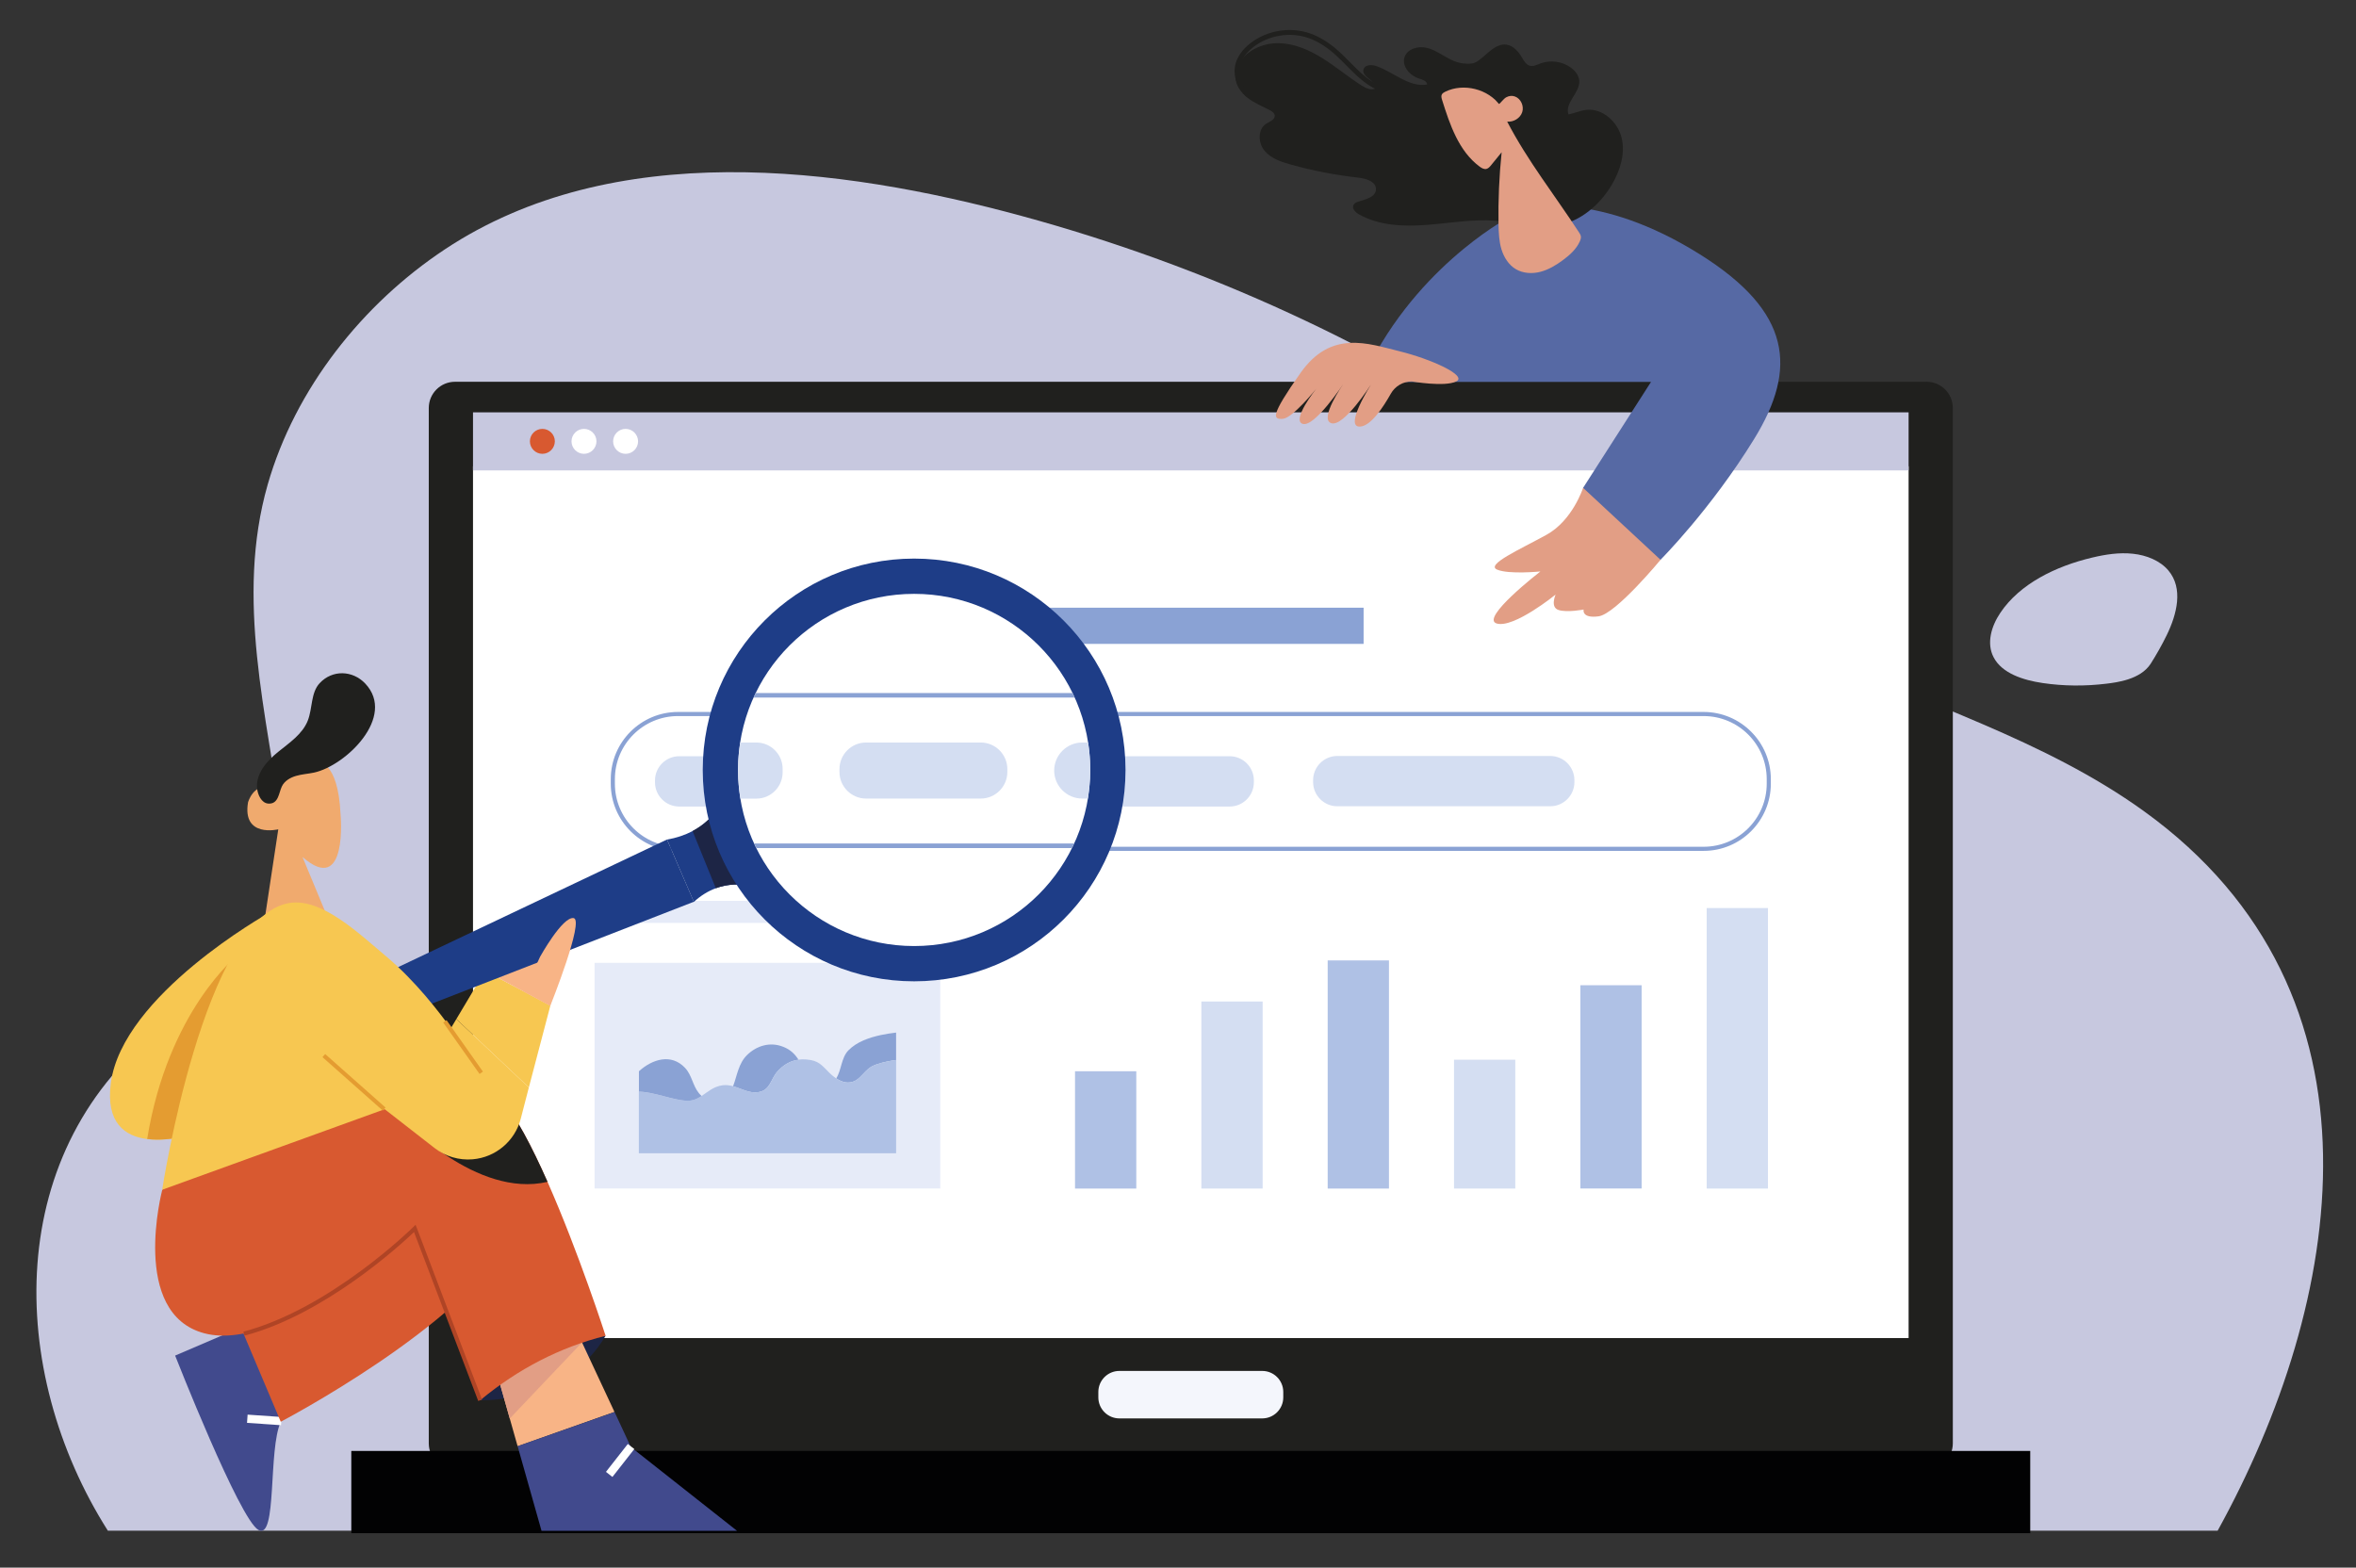<?xml version="1.0" encoding="utf-8"?>
<!-- Generator: Adobe Illustrator 25.2.1, SVG Export Plug-In . SVG Version: 6.00 Build 0)  -->
<svg version="1.1" id="Layer_1" xmlns="http://www.w3.org/2000/svg" xmlns:xlink="http://www.w3.org/1999/xlink" x="0px" y="0px"
	 viewBox="0 0 360.67 240" style="enable-background:new 0 0 360.67 240;" xml:space="preserve">
<rect x="0" y="0" width="360.67" height="240" fill="#333333" stroke="none"/>
<style type="text/css">
	.st0{fill:#C7C8DF;}
	.st1{fill:#20201E;}
	.st2{fill:#FFFFFF;}
	.st3{fill:#D85930;}
	.st4{fill:#D4DEF2;}
	.st5{fill:#020203;}
	.st6{fill:#F4F6FC;}
	.st7{fill:#8AA2D4;}
	.st8{fill:#AFC1E5;}
	.st9{fill:#E6EBF8;}
	.st10{fill:#F0AA6E;}
	.st11{fill:#414A8D;}
	.st12{fill:#1D2545;}
	.st13{fill:#F8B486;}
	.st14{fill:#E29E85;}
	.st15{fill:#AF4425;}
	.st16{fill:#F7C751;}
	.st17{fill:#E49C31;}
	.st18{fill:#1E3D87;}
	.st19{fill:#5669A4;}
	.st20{fill:none;stroke:#20201E;stroke-width:0.744;stroke-linecap:round;stroke-linejoin:round;stroke-miterlimit:10;}
</style>
<g>
	<g>
		<g>
			<g>
				<path class="st0" d="M328.19,124.18c-15.28-11.01-33.6-16.34-50.46-24.32c-16.22-7.67-27.76-20-42.27-30.15
					c-23.71-16.6-51.11-29.04-79-36.63c-28.2-7.68-62.65-11.93-88.35,5.09c-12.64,8.37-22.93,21.36-27.13,36.02
					c-4.99,17.45-0.11,35.28,2.29,52.71c1.94,14.17-7.15,21.99-17.87,30.04C0.31,175.79,1,209.9,16.51,234.35h322.98
					C358.67,199.6,367.1,152.22,328.19,124.18z"/>
			</g>
		</g>
		<g>
			<path class="st1" d="M298.95,62.46v158.52c0,2.21-1.8,4.01-4.01,4.01H69.65c-2.21,0-4.01-1.8-4.01-4.01V62.46
				c0-2.21,1.8-4.01,4.01-4.01h225.3C297.15,58.45,298.95,60.25,298.95,62.46z"/>
			<g>
				<g>
					<rect x="72.73" y="71.7" class="st2" width="219.14" height="132.85"/>
					<path class="st2" d="M292.18,204.86H72.41V71.39h219.77V204.86z"/>
				</g>
				<g>
					<rect x="72.73" y="63.44" class="st2" width="219.14" height="8.26"/>
					<path class="st0" d="M292.18,72.02H72.41v-8.89h219.77V72.02z"/>
				</g>
			</g>
			<g>
				<path class="st3" d="M83.03,69.48c-1.05,0-1.91-0.86-1.91-1.91c0-1.05,0.86-1.91,1.91-1.91c1.05,0,1.91,0.86,1.91,1.91
					C84.93,68.62,84.08,69.48,83.03,69.48z"/>
				<path class="st2" d="M89.4,69.48c-1.05,0-1.91-0.86-1.91-1.91c0-1.05,0.86-1.91,1.91-1.91s1.91,0.86,1.91,1.91
					C91.31,68.62,90.45,69.48,89.4,69.48z"/>
				<path class="st2" d="M95.77,69.48c-1.05,0-1.91-0.86-1.91-1.91c0-1.05,0.86-1.91,1.91-1.91s1.91,0.86,1.91,1.91
					C97.68,68.62,96.83,69.48,95.77,69.48z"/>
			</g>
			<g>
				<rect x="54.14" y="222.49" class="st4" width="256.32" height="11.89"/>
				<path class="st5" d="M310.81,234.73H53.78v-12.59h257.02V234.73z"/>
			</g>
			<g>
				<path class="st2" d="M192.94,216.84h-21.3c-1.76,0-3.2-1.44-3.2-3.2v-0.26c0-1.76,1.44-3.2,3.2-3.2h21.3
					c1.76,0,3.2,1.44,3.2,3.2v0.26C196.14,215.4,194.7,216.84,192.94,216.84z"/>
				<path class="st6" d="M193.23,217.16h-21.87c-1.78,0-3.22-1.45-3.22-3.22v-0.83c0-1.78,1.45-3.22,3.22-3.22h21.87
					c1.78,0,3.22,1.45,3.22,3.22v0.83C196.45,215.71,195.01,217.16,193.23,217.16z"/>
			</g>
			<g>
				<path class="st7" d="M260.8,130.27H103.79c-5.67,0-10.29-4.62-10.29-10.29v-0.69c0-5.67,4.62-10.29,10.29-10.29H260.8
					c5.67,0,10.29,4.62,10.29,10.29v0.69C271.09,125.66,266.47,130.27,260.8,130.27z M103.79,109.63c-5.33,0-9.66,4.33-9.66,9.66
					v0.69c0,5.33,4.33,9.66,9.66,9.66H260.8c5.33,0,9.66-4.33,9.66-9.66v-0.69c0-5.33-4.33-9.66-9.66-9.66H103.79z"/>
				<path class="st4" d="M121.9,123.48h-17.93c-2.03,0-3.7-1.66-3.7-3.7v-0.3c0-2.03,1.66-3.7,3.7-3.7h17.93
					c2.03,0,3.7,1.66,3.7,3.7v0.3C125.6,121.82,123.93,123.48,121.9,123.48z"/>
				<path class="st4" d="M152.7,123.48h-15.62c-2.03,0-3.7-1.66-3.7-3.7v-0.3c0-2.03,1.66-3.7,3.7-3.7h15.62
					c2.03,0,3.7,1.66,3.7,3.7v0.3C156.4,121.82,154.74,123.48,152.7,123.48z"/>
				<path class="st4" d="M188.25,123.48h-21.74c-2.03,0-3.7-1.66-3.7-3.7v-0.3c0-2.03,1.66-3.7,3.7-3.7h21.74
					c2.03,0,3.7,1.66,3.7,3.7v0.3C191.94,121.82,190.28,123.48,188.25,123.48z"/>
				<path class="st4" d="M237.32,123.44h-32.6c-2.03,0-3.7-1.66-3.7-3.7v-0.3c0-2.03,1.66-3.7,3.7-3.7h32.6c2.03,0,3.7,1.66,3.7,3.7
					v0.3C241.02,121.78,239.35,123.44,237.32,123.44z"/>
			</g>
			<rect x="155.83" y="93.04" class="st7" width="52.92" height="5.54"/>
			<g>
				<rect x="164.57" y="164.01" class="st8" width="9.38" height="17.96"/>
				<rect x="183.91" y="153.33" class="st4" width="9.38" height="28.64"/>
				<rect x="203.25" y="147.04" class="st8" width="9.38" height="34.93"/>
				<rect x="222.59" y="162.24" class="st4" width="9.38" height="19.73"/>
				<rect x="241.93" y="150.84" class="st8" width="9.38" height="31.12"/>
				<rect x="261.27" y="139.02" class="st4" width="9.38" height="42.95"/>
			</g>
			<g>
				<rect x="91.02" y="137.92" class="st9" width="52.92" height="3.38"/>
				<rect x="91.02" y="147.41" class="st9" width="52.92" height="34.55"/>
				<g>
					<path class="st7" d="M119.88,160.26c-1.99-0.79-4.04-0.17-5.51,1.26c-1.33,1.3-1.52,3.14-2.15,4.79
						c1.3,0.35,2.46,1.12,3.87,0.9c1.84-0.29,1.88-2,2.92-3.16c0.89-1,1.96-1.64,3.23-1.81
						C121.71,161.42,121.05,160.71,119.88,160.26z"/>
					<path class="st7" d="M134.87,158.46c-1.8,0.39-3.7,1.03-4.99,2.35c-1.11,1.13-1.07,3.1-1.87,4.29c0.91,0.6,1.93,0.89,2.93,0.35
						c0.97-0.53,1.57-1.71,2.62-2.23c0.84-0.42,2.06-0.68,2.98-0.84c0.21-0.04,0.43-0.06,0.64-0.09v-4.2
						C136.4,158.18,135.63,158.3,134.87,158.46z"/>
					<path class="st8" d="M136.53,162.38c-0.92,0.16-2.13,0.43-2.98,0.84c-1.05,0.52-1.64,1.7-2.62,2.23
						c-1,0.54-2.02,0.26-2.93-0.35c-0.36-0.24-0.7-0.52-1.01-0.83c-1.24-1.22-1.63-1.92-3.6-2.07c-0.4-0.03-0.78-0.02-1.14,0.03
						c-1.27,0.17-2.34,0.82-3.23,1.81c-1.04,1.17-1.09,2.88-2.92,3.16c-1.41,0.22-2.58-0.55-3.87-0.9
						c-0.52-0.14-1.05-0.22-1.64-0.14c-1.37,0.19-2.23,1.01-3.18,1.63c-0.66,0.43-1.37,0.77-2.32,0.73
						c-2.12-0.09-4.85-1.31-7.29-1.39v9.44h39.38v-14.28C136.96,162.32,136.74,162.34,136.53,162.38z"/>
					<path class="st7" d="M107.41,167.8c-0.15-0.14-0.3-0.28-0.43-0.45c-0.97-1.21-1.05-2.75-2.13-3.88
						c-2.1-2.21-4.97-1.33-7.04,0.54v3.12c2.44,0.08,5.17,1.3,7.29,1.39C106.04,168.57,106.74,168.23,107.41,167.8z"/>
				</g>
			</g>
		</g>
		<g>
			<path class="st10" d="M46.31,131.21l5.47,13.17c0,0-8.52,1.74-11.43-2.54l2.25-14.87c0,0-5.55,1.35-4.63-4.13
				c0,0,0.78-2.83,3.26-2.32c0,0,1.87-0.21,4.35-3.09c0,0,3.51,0.22,3.01-0.78c0,0,3.16-0.35,3.54,7.99
				C52.14,124.63,53.32,137.32,46.31,131.21z"/>
			<path class="st1" d="M39.36,120.71c-0.23-2.23,1.46-4.17,3.2-5.58c1.74-1.41,3.74-2.73,4.56-4.81c0.74-1.89,0.44-4.25,1.82-5.73
				c1.94-2.08,5.04-1.98,6.97,0.06c4.8,5.07-2.99,12.6-7.86,13.64c-0.91,0.19-1.84,0.24-2.73,0.5c-0.89,0.26-1.77,0.77-2.17,1.61
				c-0.48,0.99-0.5,2.73-2.07,2.63C40.01,122.96,39.45,121.64,39.36,120.71z"/>
			<g>
				<g>
					<path class="st11" d="M38.78,202.41l-11.97,5.13c0,0,9.86,25.12,12.76,26.7c2.89,1.58,1.45-12.36,3.42-16.57l2.5-9.86
						L38.78,202.41z"/>
					
						<rect x="39.76" y="214.88" transform="matrix(0.069 -0.998 0.998 0.069 -179.376 242.694)" class="st2" width="1.26" height="5.21"/>
				</g>
				<path class="st3" d="M35.75,200.57l7.23,17.1c0,0,28.15-14.73,35.12-28.15l-11.05-14.47L35.75,200.57z"/>
				<path class="st12" d="M73.5,214.38c0,0,13.15,0.53,19.2-9.86l-13.42-1.97L73.5,214.38z"/>
				<g>
					<polygon class="st13" points="94.07,216.17 79.24,221.42 78.04,217.18 75.87,209.52 88.23,203.66 89.1,205.53 					"/>
					<polygon class="st11" points="112.83,234.37 96.58,221.55 94.08,216.18 79.24,221.41 82.9,234.37 					"/>
					
						<rect x="92.19" y="223.05" transform="matrix(0.617 -0.787 0.787 0.617 -139.66 160.276)" class="st2" width="5.43" height="1.26"/>
					<polygon class="st14" points="89.1,205.53 78.04,217.18 75.87,209.52 88.23,203.66 					"/>
				</g>
				<path class="st3" d="M92.71,204.51c-6.99,1.76-13.39,5.06-19.2,9.87l-10-26.3c0,0-20.17,19.23-32.22,16.05
					c-11.45-3.02-6.45-21.97-6.45-21.97c15.72-11.01,40.73-25.79,51.68-14.08c0.06,0.05,0.1,0.09,0.14,0.14
					c2.24,2.46,4.78,7.33,7.16,12.73C88.57,191.68,92.71,204.51,92.71,204.51z"/>
				<path class="st1" d="M83.82,180.94c-10.9,2.56-22.12-9.55-22.12-9.55l11.27-3.7l3.55,0.37c0.06,0.05,0.1,0.09,0.14,0.14
					C78.9,170.68,81.43,175.55,83.82,180.94z"/>
				<path class="st15" d="M73.21,214.49l-9.83-25.86c-2.13,2.03-13.73,12.64-25.96,15.86l-0.16-0.61
					c13.31-3.51,25.9-15.91,26.02-16.03l0.34-0.34l10.17,26.76L73.21,214.49z"/>
			</g>
			<g>
				<path class="st16" d="M41.04,139.84l-4.42,14.28l-5.94,19.2c0,0-4.33,1.56-8.16,1.07c-3.38-0.43-6.36-2.46-5.55-8.59
					C18.75,152.29,41.04,139.84,41.04,139.84z"/>
				<path class="st17" d="M36.63,154.11l-5.94,19.2c0,0-4.33,1.56-8.16,1.07c3.21-19.71,13.82-28.11,13.82-28.11L36.63,154.11z"/>
				<polygon class="st16" points="84.25,153.97 80.96,166.49 69.86,156.02 74.26,148.64 80.22,151.81 				"/>
				<polygon class="st13" points="74.29,148.65 78.5,141.92 87.02,138.29 84.23,153.99 				"/>
				<g>
					<path class="st18" d="M115.65,135.77c-2.24-0.54-4.25-0.45-6.07,0.22c-1.2,0.44-2.32,1.14-3.36,2.09l-4.11-9.54
						c1.43-0.25,2.73-0.68,3.91-1.3c1.71-0.9,3.13-2.21,4.24-3.98L115.65,135.77z"/>
					<polygon class="st18" points="106.22,138.06 102.11,128.53 41.54,157.28 43.73,162.36 106.22,138.06 102.11,128.53 					"/>
					<path class="st12" d="M115.65,135.77c-2.24-0.54-4.25-0.45-6.07,0.22l-3.56-8.76c1.71-0.9,3.13-2.21,4.24-3.98L115.65,135.77z"
						/>
					<circle class="st18" cx="139.94" cy="117.88" r="32.36"/>
					<circle class="st2" cx="139.94" cy="117.88" r="26.96"/>
					<g>
						<path class="st7" d="M115.37,106.8h49.14c-0.11-0.24-0.21-0.47-0.32-0.7H115.7C115.59,106.33,115.47,106.56,115.37,106.8z"/>
						<path class="st7" d="M164.43,129.14h-48.97c0.11,0.24,0.21,0.47,0.33,0.7h48.3C164.2,129.61,164.32,129.38,164.43,129.14z"/>
						<path class="st4" d="M119.81,118.25v-0.55c0-2.21-1.81-4.02-4.02-4.02h-2.47c-0.45,2.81-0.45,5.7,0.03,8.59h2.45
							C118,122.27,119.81,120.46,119.81,118.25z"/>
						<path class="st4" d="M132.58,113.68c-2.24,0-4.07,1.83-4.07,4.07v0.44c0,2.24,1.83,4.07,4.07,4.07h17.56
							c2.24,0,4.07-1.83,4.07-4.07v-0.44c0-2.24-1.83-4.07-4.07-4.07H132.58z"/>
						<path class="st4" d="M166.58,113.68h-0.91c-2.36,0-4.29,1.93-4.29,4.29c0,2.36,1.93,4.29,4.29,4.29h0.86
							C167,119.46,167.03,116.56,166.58,113.68z"/>
					</g>
				</g>
				<path class="st13" d="M84.25,153.97l-4.03-2.15l2.46-5.34c0,0,3.42-6.18,5.13-5.92C89.51,140.82,84.25,153.97,84.25,153.97z"/>
				<path class="st16" d="M69.86,156.02l-0.84,1.4c-1.67-2.29-5.33-7.17-9.95-11.04v0c-4.15-3.48-9.78-8.89-14.7-8.14
					c-13.16,2-19.54,43.91-19.54,43.91l34.06-12.33l7.63,5.94c1.66,1.29,3.75,1.91,5.84,1.73h0c3.52-0.3,6.47-2.79,7.36-6.21
					l1.24-4.79L69.86,156.02z"/>
				
					<rect x="53.96" y="159.55" transform="matrix(0.663 -0.748 0.748 0.663 -105.755 96.428)" class="st17" width="0.63" height="12.35"/>
				
					<rect x="70.57" y="155.42" transform="matrix(0.817 -0.577 0.577 0.817 -79.482 70.291)" class="st17" width="0.63" height="9.64"/>
			</g>
		</g>
		<g>
			<g>
				<path class="st14" d="M242.35,74.68c0,0-1.59,4.99-5.61,7.2c-4.02,2.22-9.35,4.57-7.55,5.33s6.62,0.28,6.62,0.28
					s-9.32,7.2-6.68,7.97c2.63,0.76,9.01-4.43,9.01-4.43s-0.87,1.94,0.45,2.36c1.32,0.42,3.84-0.07,3.84-0.07s-0.35,1.39,2.29,1.04
					c2.63-0.35,9.49-8.66,9.49-8.66l0.48-7.62L242.35,74.68z"/>
				<path class="st19" d="M234.25,31.87c0,0,10.39-2.7,25.98,7.07c14.03,8.79,14.96,17.46,8.31,28.26
					c-6.65,10.81-14.34,18.5-14.34,18.5l-11.85-11.01l10.39-16.21L234.25,31.87z"/>
				<path class="st19" d="M230.58,33.53c0,0-14.69,7.9-22.17,24.94h51.26l-14.13-22.44L230.58,33.53z"/>
				<path class="st14" d="M216.12,58.4c0,0,5.04,0.88,6.81,0c1.77-0.88-3.84-3.43-8.68-4.62c-4.83-1.19-10.49-3.33-15.17,3.33
					c-4.68,6.65-4.21,7.12-2.7,7.01c1.51-0.1,5.09-4.57,5.09-4.57s-3.84,4.83-2.03,5.35c1.82,0.52,6.18-6.08,6.18-6.08
					s-3.74,5.35-1.82,5.97c1.92,0.62,6.08-5.92,6.08-5.92s-4.21,6.6-1.66,6.44c1.66-0.1,3.55-3,4.68-5.01
					C213.55,59.13,214.78,58.4,216.12,58.4L216.12,58.4z"/>
			</g>
			<path class="st1" d="M230.66,6.84c1.06,0.17,1.82,1.1,2.37,2.03c0.29,0.49,0.61,1.04,1.16,1.19c0.54,0.15,1.09-0.14,1.62-0.34
				c1.56-0.59,3.4-0.32,4.73,0.68c0.62,0.47,1.14,1.13,1.22,1.9c0.18,1.87-2.28,3.45-1.65,5.22c0.93-0.19,1.82-0.6,2.76-0.7
				c2.49-0.26,4.8,1.86,5.38,4.29s-0.23,5.02-1.51,7.18c-1.83,3.08-4.81,5.65-8.35,6.24c-3.09,0.52-6.22-0.47-9.35-0.73
				c-3.54-0.29-7.07,0.36-10.61,0.63s-7.27,0.13-10.37-1.6c-0.54-0.3-1.14-0.89-0.86-1.45c0.14-0.29,0.47-0.43,0.79-0.53
				c1.11-0.34,2.6-0.69,2.65-1.85c0.05-1.19-1.49-1.67-2.67-1.8c-3.5-0.39-6.96-1.06-10.35-2c-1.5-0.42-3.07-0.94-4.05-2.14
				c-0.99-1.2-1.05-3.28,0.26-4.11c0.56-0.35,1.4-0.65,1.31-1.3c-0.05-0.38-0.43-0.62-0.78-0.8c-1.15-0.58-2.35-1.08-3.37-1.87
				c-1.02-0.79-1.84-1.95-1.87-3.23c-0.02-0.72,0.22-1.44,0.58-2.06c1.2-2.07,3.71-3.13,6.1-3.08c2.39,0.05,4.67,1.06,6.69,2.33
				s3.87,2.81,5.88,4.11c0.69,0.44,1.57,0.86,2.28,0.46c-0.04-1.23-2.29-1.74-1.91-2.91c0.24-0.73,1.28-0.73,2-0.47
				c2.63,0.93,4.98,3.28,7.73,2.81c-0.02-0.54-0.69-0.75-1.21-0.91c-1.42-0.43-2.72-1.9-2.24-3.3c0.44-1.27,2.09-1.72,3.4-1.41
				c1.31,0.32,2.41,1.17,3.61,1.77c0.65,0.33,1.36,0.57,2.08,0.63c0.51,0.04,1.08,0.08,1.57-0.09c0.49-0.17,0.9-0.55,1.3-0.87
				c0.54-0.45,1.05-0.94,1.63-1.34C229.24,7.01,229.92,6.72,230.66,6.84z"/>
			<path class="st14" d="M231.91,14.77c0.92,0.33,1.42,1.47,1.12,2.4c-0.31,0.93-1.32,1.54-2.3,1.45c3.1,5.98,7.31,11.3,10.99,16.95
				c0.13,0.2,0.26,0.4,0.29,0.63c0.03,0.25-0.05,0.5-0.15,0.73c-0.53,1.2-1.55,2.12-2.61,2.9c-1.04,0.77-2.17,1.45-3.42,1.78
				s-2.64,0.26-3.76-0.39c-1.11-0.65-1.84-1.82-2.22-3.05c-0.37-1.23-0.42-2.53-0.45-3.82c-0.06-3.68,0.1-7.37,0.48-11.04
				c-0.54,0.67-1.08,1.33-1.62,1.99c-0.2,0.24-0.42,0.49-0.71,0.56c-0.37,0.09-0.74-0.13-1.05-0.36c-3.19-2.37-4.55-6.42-5.74-10.21
				c-0.08-0.27-0.17-0.57-0.04-0.82c0.1-0.2,0.31-0.32,0.51-0.42c1.41-0.7,3.07-0.8,4.58-0.42c0.77,0.19,1.51,0.51,2.17,0.94
				c0.32,0.21,0.63,0.45,0.91,0.71c0.22,0.2,0.57,0.67,0.61,0.64c0.18-0.11,0.71-0.84,1.09-1.03
				C231,14.67,231.48,14.61,231.91,14.77z"/>
			<path class="st20" d="M211.79,13.69c-2.81-0.83-4.71-3.35-6.86-5.35c-1.31-1.22-2.8-2.28-4.49-2.87
				c-2.92-1.02-6.34-0.46-8.78,1.43c-1.12,0.86-2.07,2.06-2.26,3.46c-0.21,1.51,0.51,3.05,1.61,4.11"/>
		</g>
	</g>
	<path class="st0" d="M331.69,97.25c1.56-3.2,2.58-7.17,0.25-9.92c-1.26-1.49-3.32-2.33-5.41-2.55c-2.09-0.23-4.21,0.1-6.26,0.59
		c-5.58,1.32-11.06,4.01-14.04,8.44c-1.39,2.06-2.16,4.68-1.03,6.83c1.27,2.44,4.5,3.49,7.49,3.93c3.23,0.48,6.54,0.5,9.79,0.1
		c1.53-0.19,5.17-0.61,6.75-3.04C330.14,100.2,330.96,98.74,331.69,97.25z"/>
</g>
</svg>
